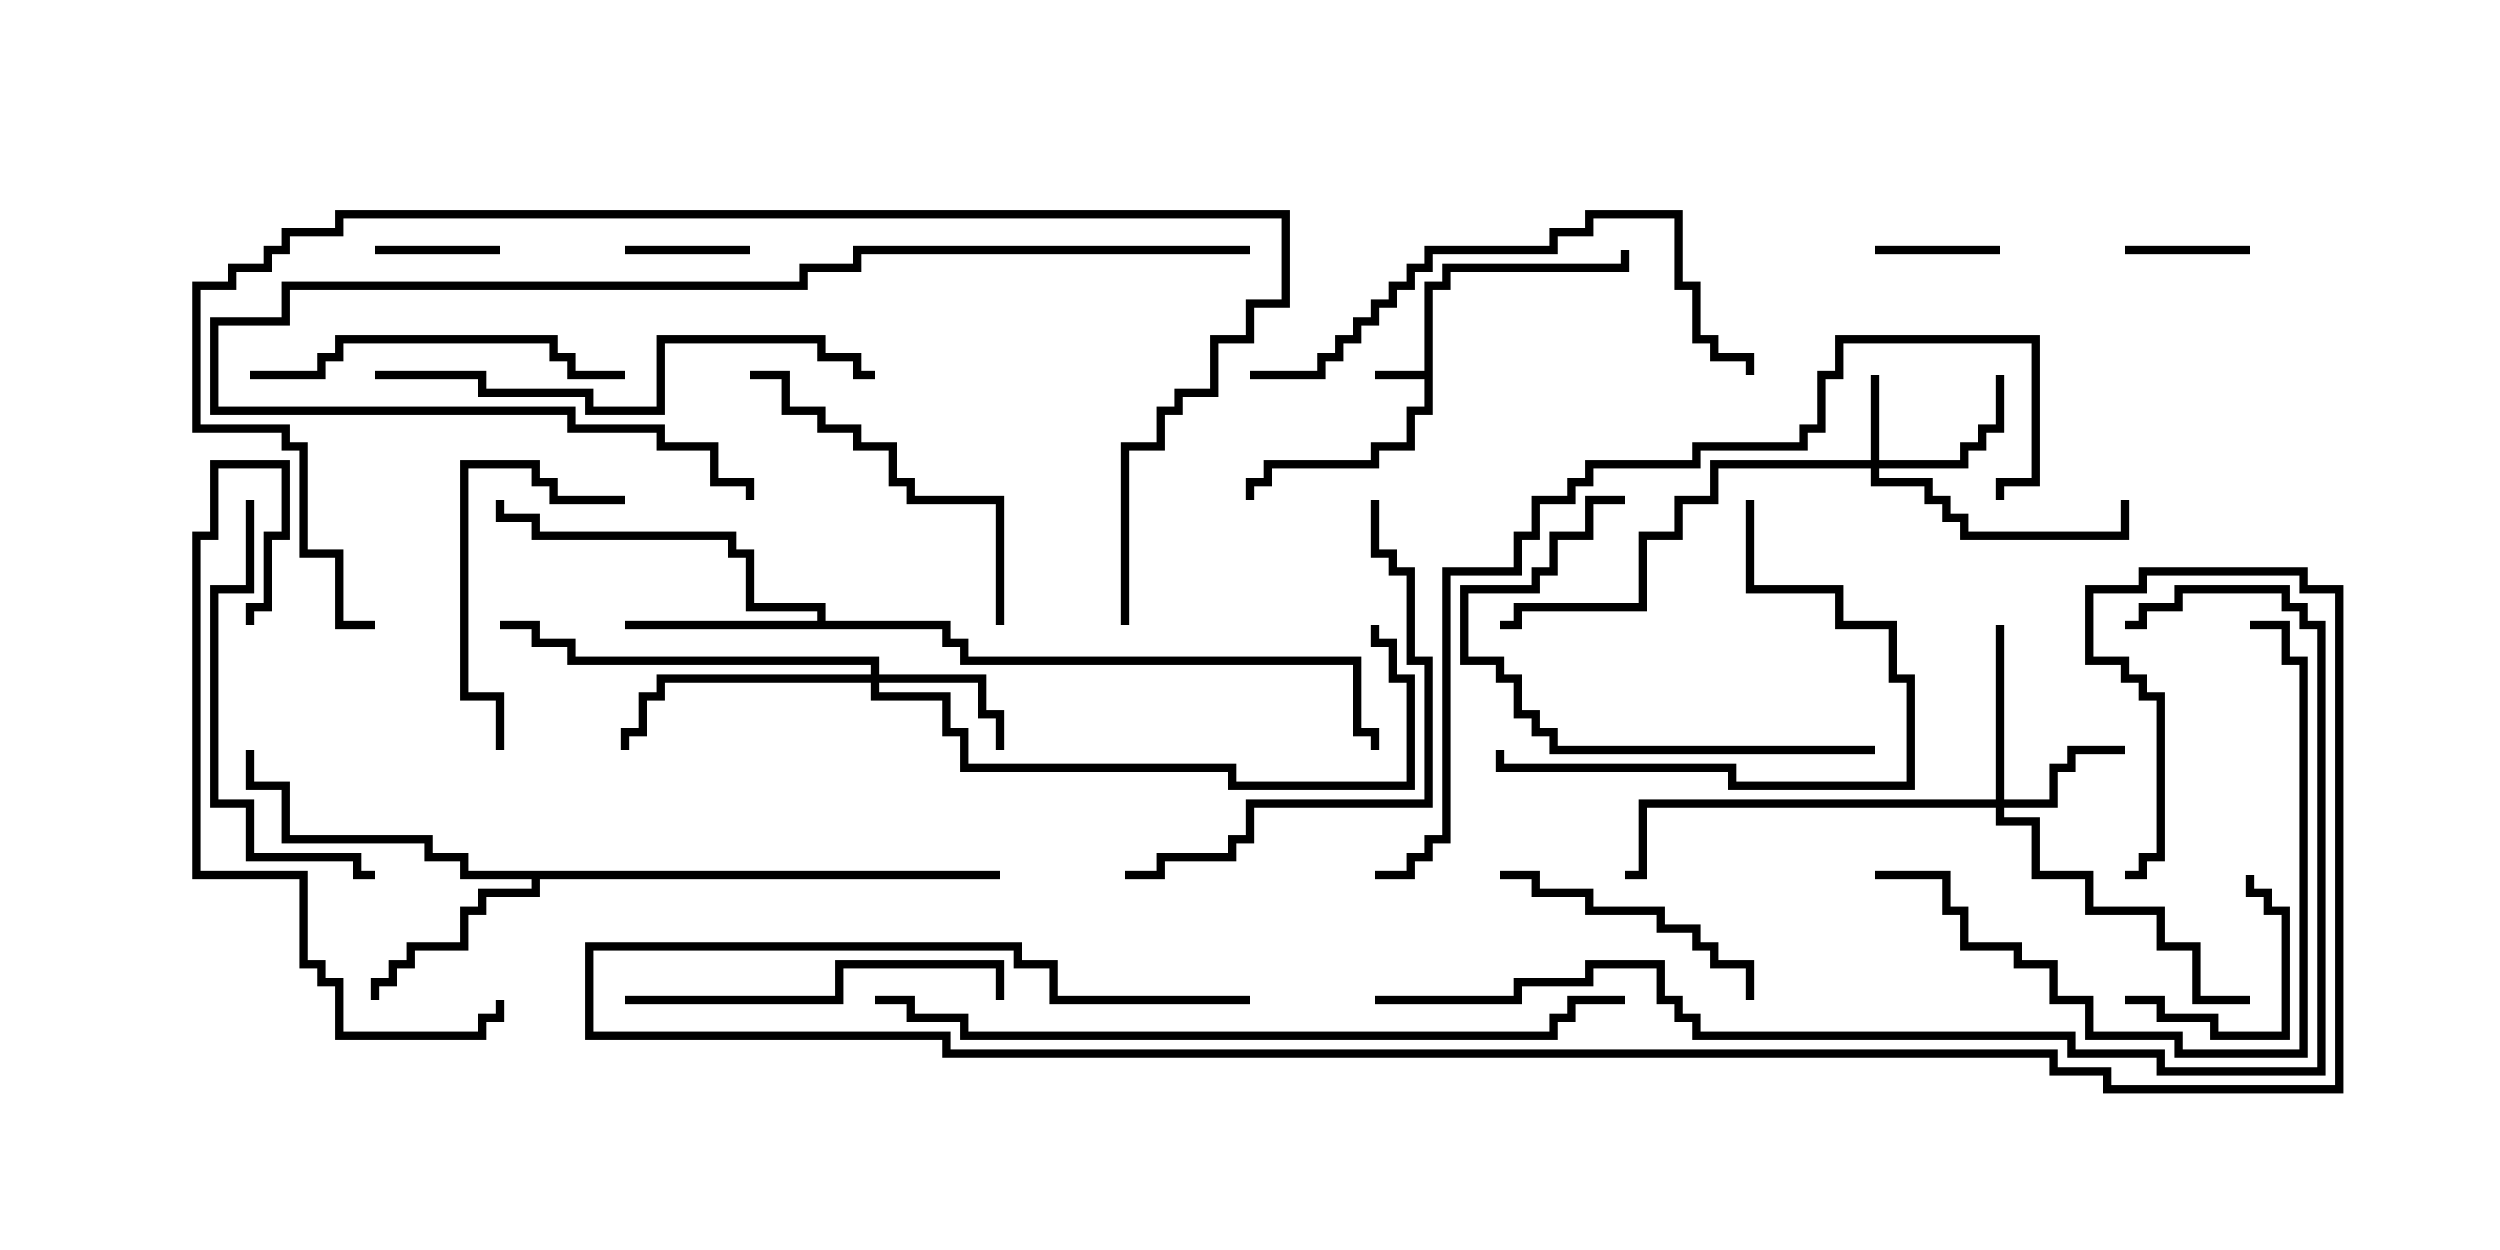 <svg version="1.1" width="30" height="15" xmlns="http://www.w3.org/2000/svg"><path d="M17.093,4.45L17.093,3.379L17.307,3.379L17.307,3.164L19.45,3.164L19.45,3L19.55,3L19.55,3.264L17.407,3.264L17.407,3.479L17.193,3.479L17.193,4.979L16.979,4.979L16.979,5.407L16.55,5.407L16.55,5.621L15.264,5.621L15.264,5.836L15.05,5.836L15.05,6L14.95,6L14.95,5.736L15.164,5.736L15.164,5.521L16.45,5.521L16.45,5.307L16.879,5.307L16.879,4.879L17.093,4.879L17.093,4.55L16.5,4.55L16.5,4.45z" stroke="none"/><path d="M9.807,7.45L9.807,7.336L8.95,7.336L8.95,6.693L8.736,6.693L8.736,6.479L6.379,6.479L6.379,6.264L5.95,6.264L5.95,6L6.05,6L6.05,6.164L6.479,6.164L6.479,6.379L8.836,6.379L8.836,6.593L9.05,6.593L9.05,7.236L9.907,7.236L9.907,7.45L11.407,7.45L11.407,7.664L11.621,7.664L11.621,7.879L16.336,7.879L16.336,8.736L16.55,8.736L16.55,9L16.45,9L16.45,8.836L16.236,8.836L16.236,7.979L11.521,7.979L11.521,7.764L11.307,7.764L11.307,7.55L7.5,7.55L7.5,7.45z" stroke="none"/><path d="M12,10.45L12,10.55L6.479,10.55L6.479,10.764L5.836,10.764L5.836,10.979L5.621,10.979L5.621,11.407L4.979,11.407L4.979,11.621L4.764,11.621L4.764,11.836L4.55,11.836L4.55,12L4.45,12L4.45,11.736L4.664,11.736L4.664,11.521L4.879,11.521L4.879,11.307L5.521,11.307L5.521,10.879L5.736,10.879L5.736,10.664L6.379,10.664L6.379,10.55L5.521,10.55L5.521,10.336L5.093,10.336L5.093,10.121L3.379,10.121L3.379,9.479L2.95,9.479L2.95,9L3.05,9L3.05,9.379L3.479,9.379L3.479,10.021L5.193,10.021L5.193,10.236L5.621,10.236L5.621,10.45z" stroke="none"/><path d="M22.45,5.521L22.45,4.5L22.55,4.5L22.55,5.521L23.521,5.521L23.521,5.307L23.736,5.307L23.736,5.093L23.95,5.093L23.95,4.5L24.05,4.5L24.05,5.193L23.836,5.193L23.836,5.407L23.621,5.407L23.621,5.621L22.55,5.621L22.55,5.736L23.193,5.736L23.193,5.95L23.407,5.95L23.407,6.164L23.621,6.164L23.621,6.379L25.45,6.379L25.45,6L25.55,6L25.55,6.479L23.521,6.479L23.521,6.264L23.307,6.264L23.307,6.05L23.093,6.05L23.093,5.836L22.45,5.836L22.45,5.621L20.621,5.621L20.621,6.05L20.193,6.05L20.193,6.479L19.764,6.479L19.764,7.336L18.264,7.336L18.264,7.55L18,7.55L18,7.45L18.164,7.45L18.164,7.236L19.664,7.236L19.664,6.379L20.093,6.379L20.093,5.95L20.521,5.95L20.521,5.521z" stroke="none"/><path d="M23.95,9.593L23.95,7.5L24.05,7.5L24.05,9.593L24.593,9.593L24.593,9.164L24.807,9.164L24.807,8.95L25.5,8.95L25.5,9.05L24.907,9.05L24.907,9.264L24.693,9.264L24.693,9.693L24.05,9.693L24.05,9.807L24.479,9.807L24.479,10.45L25.121,10.45L25.121,10.879L25.979,10.879L25.979,11.307L26.407,11.307L26.407,11.95L27,11.95L27,12.05L26.307,12.05L26.307,11.407L25.879,11.407L25.879,10.979L25.021,10.979L25.021,10.55L24.379,10.55L24.379,9.907L23.95,9.907L23.95,9.693L19.764,9.693L19.764,10.55L19.5,10.55L19.5,10.45L19.664,10.45L19.664,9.593z" stroke="none"/><path d="M10.45,8.093L10.45,7.979L6.807,7.979L6.807,7.764L6.379,7.764L6.379,7.55L6,7.55L6,7.45L6.479,7.45L6.479,7.664L6.907,7.664L6.907,7.879L10.55,7.879L10.55,8.093L11.836,8.093L11.836,8.521L12.05,8.521L12.05,9L11.95,9L11.95,8.621L11.736,8.621L11.736,8.193L10.55,8.193L10.55,8.307L11.407,8.307L11.407,8.736L11.621,8.736L11.621,9.164L14.836,9.164L14.836,9.379L16.879,9.379L16.879,8.193L16.664,8.193L16.664,7.764L16.45,7.764L16.45,7.5L16.55,7.5L16.55,7.664L16.764,7.664L16.764,8.093L16.979,8.093L16.979,9.479L14.736,9.479L14.736,9.264L11.521,9.264L11.521,8.836L11.307,8.836L11.307,8.407L10.45,8.407L10.45,8.193L7.979,8.193L7.979,8.407L7.764,8.407L7.764,8.836L7.55,8.836L7.55,9L7.45,9L7.45,8.736L7.664,8.736L7.664,8.307L7.879,8.307L7.879,8.093z" stroke="none"/><path d="M25.5,3.05L25.5,2.95L27,2.95L27,3.05z" stroke="none"/><path d="M7.5,3.05L7.5,2.95L9,2.95L9,3.05z" stroke="none"/><path d="M24,2.95L24,3.05L22.5,3.05L22.5,2.95z" stroke="none"/><path d="M6,2.95L6,3.05L4.5,3.05L4.5,2.95z" stroke="none"/><path d="M25.5,12.05L25.5,11.95L25.979,11.95L25.979,12.164L26.621,12.164L26.621,12.379L27.379,12.379L27.379,10.979L27.164,10.979L27.164,10.764L26.95,10.764L26.95,10.5L27.05,10.5L27.05,10.664L27.264,10.664L27.264,10.879L27.479,10.879L27.479,12.479L26.521,12.479L26.521,12.264L25.879,12.264L25.879,12.05z" stroke="none"/><path d="M7.5,5.95L7.5,6.05L6.593,6.05L6.593,5.836L6.379,5.836L6.379,5.621L5.621,5.621L5.621,8.307L6.05,8.307L6.05,9L5.95,9L5.95,8.407L5.521,8.407L5.521,5.521L6.479,5.521L6.479,5.736L6.693,5.736L6.693,5.95z" stroke="none"/><path d="M18,10.55L18,10.45L18.479,10.45L18.479,10.664L19.121,10.664L19.121,10.879L19.979,10.879L19.979,11.093L20.407,11.093L20.407,11.307L20.621,11.307L20.621,11.521L21.05,11.521L21.05,12L20.95,12L20.95,11.621L20.521,11.621L20.521,11.407L20.307,11.407L20.307,11.193L19.879,11.193L19.879,10.979L19.021,10.979L19.021,10.764L18.379,10.764L18.379,10.55z" stroke="none"/><path d="M22.5,8.95L22.5,9.05L18.593,9.05L18.593,8.836L18.379,8.836L18.379,8.621L18.164,8.621L18.164,8.193L17.95,8.193L17.95,7.979L17.521,7.979L17.521,7.021L18.379,7.021L18.379,6.807L18.593,6.807L18.593,6.379L19.021,6.379L19.021,5.95L19.5,5.95L19.5,6.05L19.121,6.05L19.121,6.479L18.693,6.479L18.693,6.907L18.479,6.907L18.479,7.121L17.621,7.121L17.621,7.879L18.05,7.879L18.05,8.093L18.264,8.093L18.264,8.521L18.479,8.521L18.479,8.736L18.693,8.736L18.693,8.95z" stroke="none"/><path d="M20.95,6L21.05,6L21.05,7.021L22.121,7.021L22.121,7.45L22.764,7.45L22.764,8.093L22.979,8.093L22.979,9.479L20.736,9.479L20.736,9.264L17.95,9.264L17.95,9L18.05,9L18.05,9.164L20.836,9.164L20.836,9.379L22.879,9.379L22.879,8.193L22.664,8.193L22.664,7.55L22.021,7.55L22.021,7.121L20.95,7.121z" stroke="none"/><path d="M12.05,7.5L11.95,7.5L11.95,6.05L10.879,6.05L10.879,5.836L10.664,5.836L10.664,5.407L10.236,5.407L10.236,5.193L9.807,5.193L9.807,4.979L9.379,4.979L9.379,4.55L9,4.55L9,4.45L9.479,4.45L9.479,4.879L9.907,4.879L9.907,5.093L10.336,5.093L10.336,5.307L10.764,5.307L10.764,5.736L10.979,5.736L10.979,5.95L12.05,5.95z" stroke="none"/><path d="M7.5,12.05L7.5,11.95L10.021,11.95L10.021,11.521L12.05,11.521L12.05,12L11.95,12L11.95,11.621L10.121,11.621L10.121,12.05z" stroke="none"/><path d="M3,4.55L3,4.45L3.807,4.45L3.807,4.236L4.021,4.236L4.021,4.021L6.693,4.021L6.693,4.236L6.907,4.236L6.907,4.45L7.5,4.45L7.5,4.55L6.807,4.55L6.807,4.336L6.593,4.336L6.593,4.121L4.121,4.121L4.121,4.336L3.907,4.336L3.907,4.55z" stroke="none"/><path d="M2.95,6L3.05,6L3.05,7.121L2.621,7.121L2.621,9.593L3.05,9.593L3.05,10.236L4.336,10.236L4.336,10.45L4.5,10.45L4.5,10.55L4.236,10.55L4.236,10.336L2.95,10.336L2.95,9.693L2.521,9.693L2.521,7.021L2.95,7.021z" stroke="none"/><path d="M16.45,6L16.55,6L16.55,6.593L16.764,6.593L16.764,6.807L16.979,6.807L16.979,7.879L17.193,7.879L17.193,9.693L15.05,9.693L15.05,10.121L14.836,10.121L14.836,10.336L13.979,10.336L13.979,10.55L13.5,10.55L13.5,10.45L13.879,10.45L13.879,10.236L14.736,10.236L14.736,10.021L14.95,10.021L14.95,9.593L17.093,9.593L17.093,7.979L16.879,7.979L16.879,6.907L16.664,6.907L16.664,6.693L16.45,6.693z" stroke="none"/><path d="M22.5,10.55L22.5,10.45L23.407,10.45L23.407,10.879L23.621,10.879L23.621,11.307L24.264,11.307L24.264,11.521L24.693,11.521L24.693,11.95L25.121,11.95L25.121,12.379L26.193,12.379L26.193,12.593L27.593,12.593L27.593,7.979L27.379,7.979L27.379,7.55L27,7.55L27,7.45L27.479,7.45L27.479,7.879L27.693,7.879L27.693,12.693L26.093,12.693L26.093,12.479L25.021,12.479L25.021,12.05L24.593,12.05L24.593,11.621L24.164,11.621L24.164,11.407L23.521,11.407L23.521,10.979L23.307,10.979L23.307,10.55z" stroke="none"/><path d="M3.05,7.5L2.95,7.5L2.95,7.236L3.164,7.236L3.164,6.379L3.379,6.379L3.379,5.621L2.621,5.621L2.621,6.479L2.407,6.479L2.407,10.45L3.693,10.45L3.693,11.521L3.907,11.521L3.907,11.736L4.121,11.736L4.121,12.379L5.736,12.379L5.736,12.164L5.95,12.164L5.95,12L6.05,12L6.05,12.264L5.836,12.264L5.836,12.479L4.021,12.479L4.021,11.836L3.807,11.836L3.807,11.621L3.593,11.621L3.593,10.55L2.307,10.55L2.307,6.379L2.521,6.379L2.521,5.521L3.479,5.521L3.479,6.479L3.264,6.479L3.264,7.336L3.05,7.336z" stroke="none"/><path d="M15,4.55L15,4.45L15.807,4.45L15.807,4.236L16.021,4.236L16.021,4.021L16.236,4.021L16.236,3.807L16.45,3.807L16.45,3.593L16.664,3.593L16.664,3.379L16.879,3.379L16.879,3.164L17.093,3.164L17.093,2.95L18.593,2.95L18.593,2.736L19.021,2.736L19.021,2.521L20.193,2.521L20.193,3.379L20.407,3.379L20.407,4.021L20.621,4.021L20.621,4.236L21.05,4.236L21.05,4.5L20.95,4.5L20.95,4.336L20.521,4.336L20.521,4.121L20.307,4.121L20.307,3.479L20.093,3.479L20.093,2.621L19.121,2.621L19.121,2.836L18.693,2.836L18.693,3.05L17.193,3.05L17.193,3.264L16.979,3.264L16.979,3.479L16.764,3.479L16.764,3.693L16.55,3.693L16.55,3.907L16.336,3.907L16.336,4.121L16.121,4.121L16.121,4.336L15.907,4.336L15.907,4.55z" stroke="none"/><path d="M4.5,4.55L4.5,4.45L5.836,4.45L5.836,4.664L7.121,4.664L7.121,4.879L7.879,4.879L7.879,4.021L9.907,4.021L9.907,4.236L10.336,4.236L10.336,4.45L10.5,4.45L10.5,4.55L10.236,4.55L10.236,4.336L9.807,4.336L9.807,4.121L7.979,4.121L7.979,4.979L7.021,4.979L7.021,4.764L5.736,4.764L5.736,4.55z" stroke="none"/><path d="M15,2.95L15,3.05L10.336,3.05L10.336,3.264L9.693,3.264L9.693,3.479L3.479,3.479L3.479,3.907L2.621,3.907L2.621,4.879L6.907,4.879L6.907,5.093L7.979,5.093L7.979,5.307L8.621,5.307L8.621,5.736L9.05,5.736L9.05,6L8.95,6L8.95,5.836L8.521,5.836L8.521,5.407L7.879,5.407L7.879,5.193L6.807,5.193L6.807,4.979L2.521,4.979L2.521,3.807L3.379,3.807L3.379,3.379L9.593,3.379L9.593,3.164L10.236,3.164L10.236,2.95z" stroke="none"/><path d="M16.5,10.55L16.5,10.45L16.879,10.45L16.879,10.236L17.093,10.236L17.093,10.021L17.307,10.021L17.307,6.807L18.164,6.807L18.164,6.379L18.379,6.379L18.379,5.95L18.807,5.95L18.807,5.736L19.021,5.736L19.021,5.521L20.307,5.521L20.307,5.307L21.593,5.307L21.593,5.093L21.807,5.093L21.807,4.45L22.021,4.45L22.021,4.021L24.479,4.021L24.479,5.836L24.05,5.836L24.05,6L23.95,6L23.95,5.736L24.379,5.736L24.379,4.121L22.121,4.121L22.121,4.55L21.907,4.55L21.907,5.193L21.693,5.193L21.693,5.407L20.407,5.407L20.407,5.621L19.121,5.621L19.121,5.836L18.907,5.836L18.907,6.05L18.479,6.05L18.479,6.479L18.264,6.479L18.264,6.907L17.407,6.907L17.407,10.121L17.193,10.121L17.193,10.336L16.979,10.336L16.979,10.55z" stroke="none"/><path d="M13.55,7.5L13.45,7.5L13.45,5.307L13.879,5.307L13.879,4.879L14.093,4.879L14.093,4.664L14.521,4.664L14.521,4.021L14.95,4.021L14.95,3.593L15.379,3.593L15.379,2.621L4.121,2.621L4.121,2.836L3.479,2.836L3.479,3.05L3.264,3.05L3.264,3.264L2.836,3.264L2.836,3.479L2.407,3.479L2.407,5.093L3.479,5.093L3.479,5.307L3.693,5.307L3.693,6.593L4.121,6.593L4.121,7.45L4.5,7.45L4.5,7.55L4.021,7.55L4.021,6.693L3.593,6.693L3.593,5.407L3.379,5.407L3.379,5.193L2.307,5.193L2.307,3.379L2.736,3.379L2.736,3.164L3.164,3.164L3.164,2.95L3.379,2.95L3.379,2.736L4.021,2.736L4.021,2.521L15.479,2.521L15.479,3.693L15.05,3.693L15.05,4.121L14.621,4.121L14.621,4.764L14.193,4.764L14.193,4.979L13.979,4.979L13.979,5.407L13.55,5.407z" stroke="none"/><path d="M10.5,12.05L10.5,11.95L10.979,11.95L10.979,12.164L11.621,12.164L11.621,12.379L18.593,12.379L18.593,12.164L18.807,12.164L18.807,11.95L19.5,11.95L19.5,12.05L18.907,12.05L18.907,12.264L18.693,12.264L18.693,12.479L11.521,12.479L11.521,12.264L10.879,12.264L10.879,12.05z" stroke="none"/><path d="M16.5,12.05L16.5,11.95L18.164,11.95L18.164,11.736L19.021,11.736L19.021,11.521L19.979,11.521L19.979,11.95L20.193,11.95L20.193,12.164L20.407,12.164L20.407,12.379L24.907,12.379L24.907,12.593L25.979,12.593L25.979,12.807L27.807,12.807L27.807,7.55L27.593,7.55L27.593,7.336L27.379,7.336L27.379,7.121L26.193,7.121L26.193,7.336L25.764,7.336L25.764,7.55L25.5,7.55L25.5,7.45L25.664,7.45L25.664,7.236L26.093,7.236L26.093,7.021L27.479,7.021L27.479,7.236L27.693,7.236L27.693,7.45L27.907,7.45L27.907,12.907L25.879,12.907L25.879,12.693L24.807,12.693L24.807,12.479L20.307,12.479L20.307,12.264L20.093,12.264L20.093,12.05L19.879,12.05L19.879,11.621L19.121,11.621L19.121,11.836L18.264,11.836L18.264,12.05z" stroke="none"/><path d="M15,11.95L15,12.05L12.593,12.05L12.593,11.621L12.164,11.621L12.164,11.407L7.121,11.407L7.121,12.379L11.407,12.379L11.407,12.593L24.693,12.593L24.693,12.807L25.336,12.807L25.336,13.021L28.021,13.021L28.021,7.121L27.593,7.121L27.593,6.907L25.764,6.907L25.764,7.121L25.121,7.121L25.121,7.879L25.55,7.879L25.55,8.093L25.764,8.093L25.764,8.307L25.979,8.307L25.979,10.336L25.764,10.336L25.764,10.55L25.5,10.55L25.5,10.45L25.664,10.45L25.664,10.236L25.879,10.236L25.879,8.407L25.664,8.407L25.664,8.193L25.45,8.193L25.45,7.979L25.021,7.979L25.021,7.021L25.664,7.021L25.664,6.807L27.693,6.807L27.693,7.021L28.121,7.021L28.121,13.121L25.236,13.121L25.236,12.907L24.593,12.907L24.593,12.693L11.307,12.693L11.307,12.479L7.021,12.479L7.021,11.307L12.264,11.307L12.264,11.521L12.693,11.521L12.693,11.95z" stroke="none"/></svg>